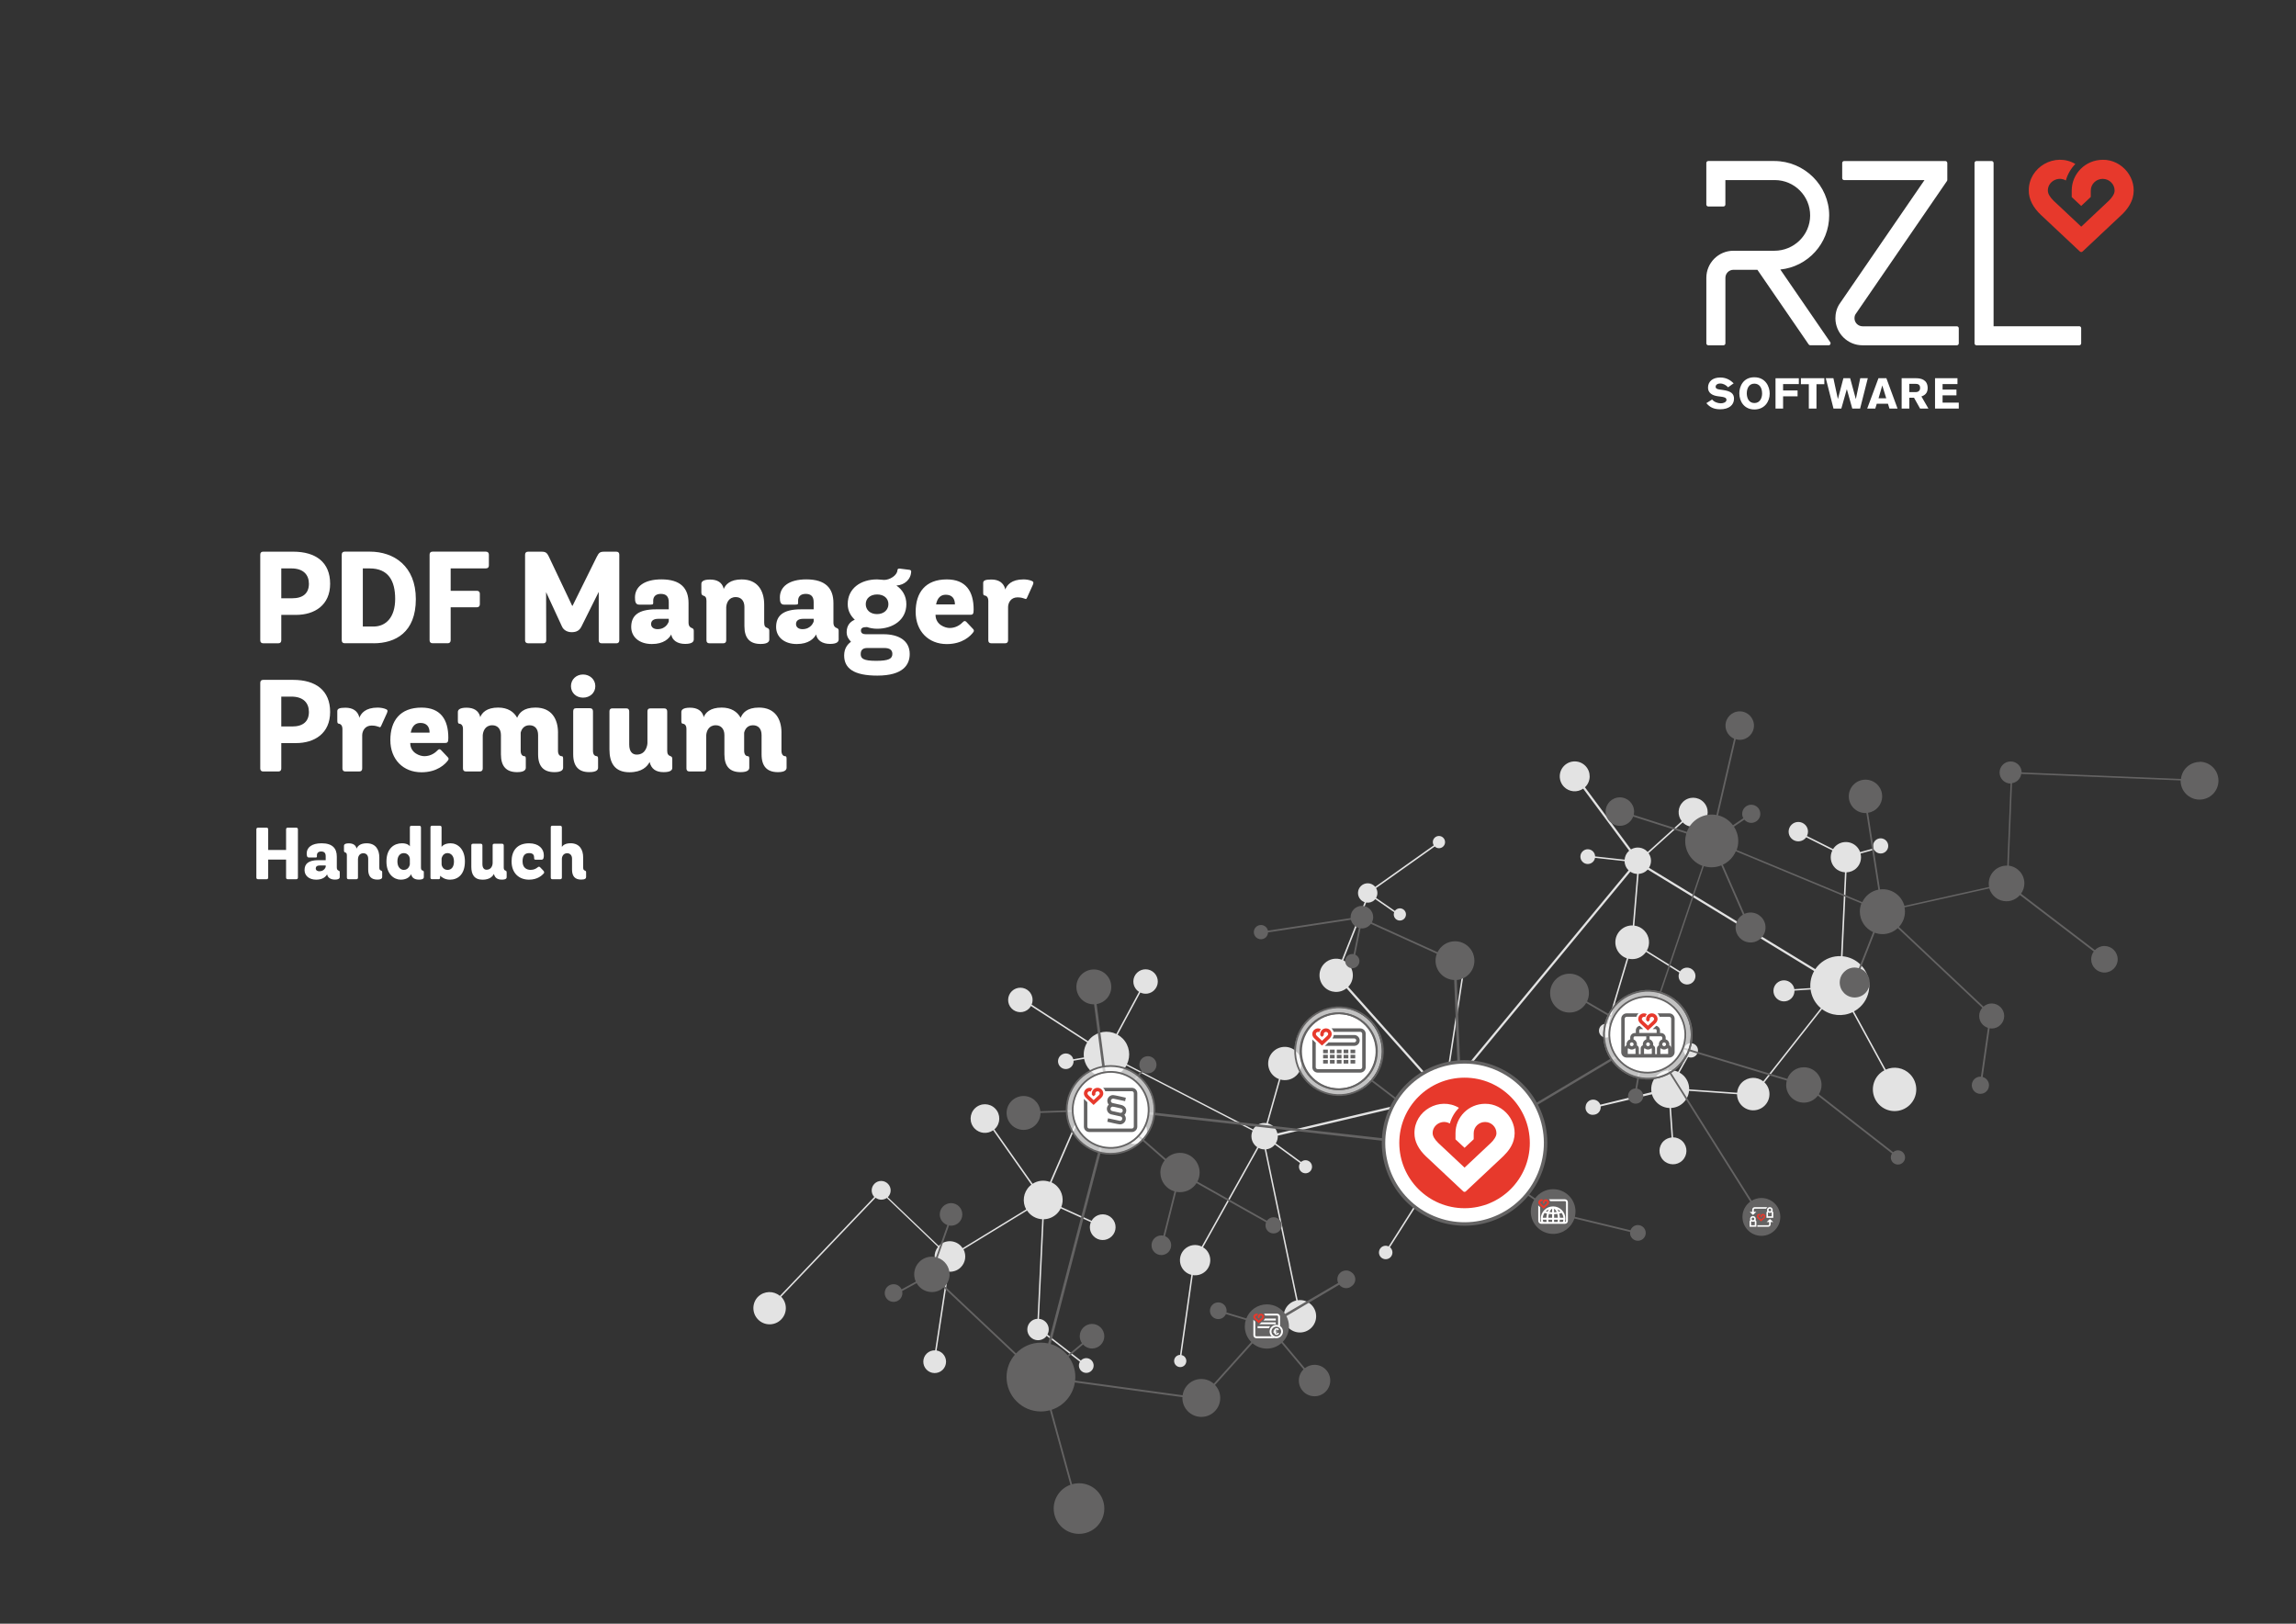 <?xml version="1.0" encoding="UTF-8"?>
<svg id="Ebene_1" xmlns="http://www.w3.org/2000/svg" xmlns:xlink="http://www.w3.org/1999/xlink" viewBox="0 0 841.89 595.28">
  <rect x="0" y="0" width="841.89" height="595.28" fill="#333333" stroke="none"/>
  <defs>
    <style>
      .cls-1 {
        fill: #646363;
      }

      .cls-2 {
        fill: #fff;
      }

      .cls-3, .cls-4, .cls-5 {
        fill: none;
      }

      .cls-4 {
        stroke-width: 1.27px;
      }

      .cls-4, .cls-5 {
        stroke: #646363;
      }

      .cls-6 {
        opacity: .7;
      }

      .cls-7 {
        clip-path: url(#clippath-1);
      }

      .cls-8 {
        fill: #e3e3e3;
      }

      .cls-9 {
        fill: #e7392c;
      }

      .cls-10 {
        clip-path: url(#clippath-2);
      }

      .cls-5 {
        stroke-width: .63px;
      }

      .cls-11 {
        clip-path: url(#clippath);
      }
    </style>
    <clipPath id="clippath">
      <rect class="cls-3" x="382.18" y="382.92" width="49.99" height="40.99"/>
    </clipPath>
    <clipPath id="clippath-1">
      <rect class="cls-3" x="465.68" y="361.42" width="49.99" height="40.99"/>
    </clipPath>
    <clipPath id="clippath-2">
      <rect class="cls-3" x="578.97" y="355.32" width="49.99" height="40.99"/>
    </clipPath>
  </defs>
  <g>
    <path class="cls-2" d="M635.68,140.51c-1.09-1.04-2.55-2.11-4.9-2.11-2.87,0-4.49,1.53-4.49,3.72,0,1.95,1.59,2.87,3.55,3.14l1.28.17c.99.13,1.94.35,1.94,1.14,0,.93-1.23,1.29-2.05,1.29-1.2,0-2.48-.5-3.22-1.4l-2.11,1.34c1.14,1.32,2.48,2.25,5.08,2.25,3.18,0,5.06-1.53,5.06-3.88,0-1.91-1.2-2.79-4.1-3.2l-1.23-.17c-.95-.14-1.42-.43-1.42-1.02,0-.52.52-1.18,1.66-1.18,1.2,0,2.11.55,2.92,1.39l2.05-1.47ZM637.77,144.18c0,3.06,1.86,5.94,5.53,5.94s5.61-2.84,5.61-5.82c0-2.65-1.59-5.99-5.64-5.99s-5.5,3.33-5.5,5.87M640.51,144.15c0-1.5.65-3.5,2.76-3.5,1.97,0,2.85,1.61,2.85,3.63,0,1.56-.74,3.48-2.81,3.48s-2.81-1.83-2.81-3.61M651.04,138.66v11.13h2.78v-4.49h5.31v-2.16h-5.31v-2.33h5.77v-2.14h-8.55ZM668.94,140.85v-2.19h-8.59v2.19h2.9v8.94h2.81v-8.94h2.89ZM684.89,138.66h-2.78l-1.62,7.66-2.08-7.66h-2.48l-2.02,7.66-1.64-7.66h-2.79l2.82,11.13h2.87l2.02-7.13,2,7.13h2.87l2.82-11.13ZM695.79,149.79l-4.1-11.13h-2.9l-4.13,11.13h2.96l.55-1.78h4.1l.55,1.78h2.97ZM691.64,146.01h-2.82l1.37-4.7,1.45,4.7ZM697.29,138.66v11.13h2.81v-3.97h1.73l2.22,3.97h3.06l-2.57-4.45c1.21-.42,2.29-1.18,2.29-3.07,0-3.18-2.62-3.61-4.27-3.61h-5.27ZM700.08,140.73h2.32c.49,0,1.66.03,1.66,1.48,0,.35-.08,1.55-1.67,1.55h-2.3v-3.03ZM709.52,149.79h8.72v-2.19h-5.94v-2.65h5.09v-2.11h-5.09v-2.02h5.46v-2.16h-8.23v11.13Z"/>
    <path class="cls-2" d="M762.41,119.61h-31.41v-59.85c0-.4-.32-.72-.72-.72h-5.55c-.4,0-.72.32-.72.72v66.11c0,.4.32.72.72.72h37.67c.4,0,.72-.32.72-.72v-5.55c0-.4-.32-.72-.72-.72"/>
    <path class="cls-2" d="M717.53,119.63h-34.55c-1.64,0-3-1.34-2.98-2.98,0-.6.16-1.14.41-1.49l.04-.06,33.45-48.73c.08-.12.13-.26.13-.41v-6.2c0-.4-.32-.72-.72-.72h-37.1c-.4,0-.72.32-.72.72v5.55c0,.4.32.72.72.72h29.45s-30.9,45.02-30.9,45.02c-1.45,1.97-1.76,4.13-1.76,5.61,0,5.48,4.46,9.93,9.93,9.93h34.59c.4,0,.72-.32.72-.72v-5.52c0-.4-.32-.72-.72-.72"/>
    <path class="cls-2" d="M652.79,98.81c10.06-1.01,17.93-9.53,17.93-19.85,0-10.96-9.15-19.93-20.11-19.93h-24.22c-.4,0-.72.32-.72.72v15.23c0,.4.32.72.72.72h5.55c.4,0,.72-.32.72-.72v-8.96h18.12c7.17,0,13,5.85,12.96,13.03-.04,7.15-5.95,12.88-13.1,12.88h-15.03c-5.48,0-9.93,4.45-9.93,9.93v24.01c0,.4.32.72.72.72h5.55c.4,0,.72-.32.72-.72v-24.01c0-1.63,1.32-2.95,2.95-2.95h8.78l18.8,27.36c.13.2.36.31.59.31h6.73c.58,0,.92-.65.59-1.13l-18.31-26.65Z"/>
    <path class="cls-9" d="M771,58.59c-6.26,0-11.35,5.06-11.35,11.27v2.38s3.48,3.26,3.48,3.26l3.51-3.29v-2.35c0-2.36,1.96-4.28,4.37-4.28s4.37,1.92,4.37,4.28c.05,1.2-1.08,2.75-2.13,3.74l-10.1,9.49s-.02,0-.02,0l-10.11-9.49c-1.43-1.41-2.12-2.63-2.12-3.74-.03-3.29,3.75-5.37,6.58-3.7,0,0,.02,0,.02-.01.64-2.29,1.85-4.35,3.47-6.01,0,0,0-.02,0-.03-7.41-4.38-17.13,1.13-17.06,9.74-.03,3.15,1.56,6.23,4.49,8.99l.03.02,14.22,13.35c.28.26.71.26.98,0l14.29-13.42.2-.18c2.02-1.98,3.3-3.99,3.89-6.09,1.91-6.95-3.78-14.04-10.99-13.94"/>
    <path class="cls-8" d="M278,475.37c2.22-2.14,5.66-2.22,7.97-.27l34.61-36.28c-1.31-1.38-1.26-3.56.11-4.89,1.38-1.33,3.58-1.3,4.92.09,1.33,1.37,1.29,3.56-.07,4.89l18.68,17.86s.07-.1.12-.14c2.24-2.16,5.81-2.1,7.97.14.25.26.47.55.67.84l23.29-14.22c-1.51-2.74-1.07-6.26,1.29-8.53.2-.2.41-.37.63-.54l-14.03-19.94c-2.08,1.46-4.96,1.24-6.78-.64-2.02-2.09-1.96-5.41.13-7.43,2.09-2.02,5.41-1.96,7.43.13,2.02,2.09,1.96,5.41-.13,7.43-.07.07-.15.11-.22.17l14.04,19.96c1.91-1.24,4.28-1.46,6.36-.68l17.03-39.24c-.84-.41-1.62-.97-2.31-1.68-1.16-1.2-1.88-2.66-2.18-4.19l-3.88.67c.05.81-.22,1.64-.85,2.25-1.14,1.1-2.95,1.07-4.04-.07-1.1-1.14-1.07-2.95.07-4.04,1.14-1.1,2.95-1.07,4.04.07.35.36.57.8.69,1.25l3.89-.67c-.24-1.89.16-3.84,1.2-5.5l-20.63-13.36c-.21.36-.45.71-.76,1.01-1.78,1.72-4.62,1.67-6.34-.11-1.72-1.78-1.67-4.62.11-6.34,1.78-1.72,4.62-1.67,6.34.11,1.28,1.33,1.58,3.24.91,4.84l20.67,13.39c.29-.39.6-.77.96-1.12,2.58-2.5,6.36-2.98,9.42-1.51l8.32-15.46c-.29-.19-.57-.4-.82-.66-1.72-1.78-1.67-4.62.11-6.34,1.78-1.72,4.62-1.67,6.34.11,1.72,1.78,1.67,4.62-.11,6.34-1.38,1.34-3.4,1.59-5.04.81l-8.32,15.45c.68.39,1.32.87,1.9,1.46,2.48,2.57,2.98,6.33,1.52,9.38l46.27,23.88c.21-.35.46-.69.77-1,1.14-1.1,2.68-1.51,4.13-1.29l4.57-16.15c-.82-.31-1.59-.79-2.25-1.47-2.34-2.43-2.27-6.29.15-8.63,2.42-2.34,6.29-2.27,8.63.15,2.34,2.42,2.27,6.29-.15,8.63-1.61,1.56-3.86,2.04-5.87,1.49l-4.55,16.09c.82.22,1.59.64,2.22,1.3.66.68,1.06,1.5,1.24,2.36l56.39-13.29c-.17-1.34.23-2.73,1.18-3.8l-32.22-36.12c-2.43,1.95-5.99,1.76-8.2-.52-2.34-2.43-2.27-6.29.15-8.63,1.74-1.68,4.21-2.11,6.34-1.33l8.35-21.1c-.53-.17-1.03-.46-1.44-.89-1.36-1.41-1.32-3.66.09-5.03,1.41-1.36,3.66-1.32,5.03.09.07.07.12.15.18.23l21.49-15.23c-.55-.88-.44-2.05.34-2.8.89-.86,2.31-.83,3.17.06.86.89.84,2.31-.05,3.17-.87.84-2.24.83-3.1,0l-21.52,15.25c.65,1.11.65,2.48,0,3.59l6.9,4.77c.08-.11.17-.22.27-.31.89-.86,2.31-.84,3.17.05.86.89.83,2.31-.06,3.17-.89.86-2.31.83-3.17-.05-.63-.65-.78-1.58-.47-2.37l-6.95-4.81c-.09.11-.17.22-.27.32-.84.81-1.98,1.12-3.05.94l-8.38,21.17c.65.31,1.26.73,1.79,1.28,2.28,2.36,2.27,6.09.02,8.45l32.21,36.1c1.02-.82,2.27-1.17,3.5-1.06l6.61-43.33c-.68-.07-1.34-.36-1.85-.89-1.16-1.2-1.13-3.12.07-4.29,1.2-1.16,3.12-1.13,4.28.07,1.16,1.2,1.13,3.12-.07,4.29-.53.51-1.2.78-1.88.83l-6.61,43.38c.56.12,1.11.35,1.61.67l64.93-78.49s-.1-.07-.14-.12c-.88-.91-1.32-2.07-1.35-3.24l-10.83-1.2c-.09.55-.35,1.07-.78,1.49-1.07,1.04-2.79,1.01-3.82-.07-1.04-1.07-1.01-2.79.07-3.82,1.07-1.04,2.79-1.01,3.82.07.48.5.73,1.14.75,1.79l10.81,1.2c.1-1.13.57-2.24,1.45-3.09.08-.07.16-.12.24-.19l-16.87-22.76c-2.17,1.5-5.16,1.27-7.06-.69-2.1-2.18-2.04-5.65.14-7.76,2.18-2.1,5.65-2.04,7.76.14,2.1,2.18,2.04,5.65-.14,7.76-.02.02-.04.03-.06.05l16.88,22.78c1.9-1.13,4.38-.86,5.98.79.05.05.08.11.13.16l12.51-11.29c-1.67-2.12-1.52-5.2.47-7.11,2.12-2.05,5.49-1.99,7.54.13,2.05,2.12,1.99,5.49-.13,7.54-2.12,2.04-5.49,1.99-7.53-.13l-12.51,11.29c1.13,1.6,1.17,3.71.15,5.35l60.97,37.17c.42-.62.9-1.21,1.46-1.75,2.22-2.14,5.12-3.14,7.98-3.02l1.45-30.73c-1.35-.08-2.67-.63-3.68-1.67-1.69-1.75-1.98-4.31-.94-6.36l-9.6-4.81c-.12.17-.26.34-.42.49-1.41,1.36-3.66,1.32-5.03-.09-1.36-1.41-1.32-3.66.09-5.03,1.41-1.36,3.66-1.32,5.03.09,1.08,1.12,1.26,2.75.6,4.06l9.59,4.8c.23-.36.49-.71.82-1.02,2.21-2.13,5.73-2.07,7.87.14.57.59.97,1.27,1.22,1.99l4.91-1.35c-.35-.99-.12-2.14.69-2.92,1.11-1.07,2.87-1.04,3.93.07,1.07,1.1,1.04,2.87-.07,3.93-1.1,1.07-2.86,1.04-3.93-.07-.15-.16-.28-.33-.38-.51l-4.99,1.38c.47,1.87-.02,3.92-1.51,5.35-1.02.99-2.32,1.48-3.64,1.54l-1.45,30.76c2.48.23,4.9,1.31,6.77,3.25,4.15,4.3,4.03,11.15-.27,15.29-.71.68-1.49,1.24-2.31,1.69l11.64,21.33c2.97-1.33,6.58-.75,8.97,1.73,3.05,3.16,2.97,8.2-.2,11.25-3.16,3.05-8.2,2.96-11.25-.2-3.05-3.16-2.97-8.2.2-11.25.55-.53,1.15-.95,1.79-1.29l-11.64-21.31c-3.61,1.75-7.97,1.37-11.24-1.11l-21.13,26.84c.07.06.14.12.2.19,2.28,2.36,2.22,6.13-.15,8.41-2.36,2.28-6.13,2.22-8.41-.15-1.1-1.14-1.65-2.61-1.66-4.08l-17.6-1.24c-.15,1.59-.85,3.15-2.09,4.34-1.27,1.23-2.89,1.87-4.52,1.94l.76,10.76c1.28.01,2.55.51,3.51,1.51,1.9,1.96,1.84,5.09-.12,6.99-1.96,1.9-5.09,1.84-6.99-.12-1.9-1.96-1.84-5.1.12-6.99.83-.8,1.87-1.23,2.93-1.34l-.76-10.8c-1.74-.06-3.46-.76-4.76-2.11-.82-.85-1.38-1.85-1.68-2.92l-18.8,4.44c.09.82-.18,1.68-.82,2.3-.46.44-1.04.69-1.63.75-.84.16-1.74-.09-2.38-.75-.64-.66-.86-1.57-.67-2.4.09-.59.35-1.15.81-1.6,1.1-1.07,2.87-1.04,3.93.07.29.3.49.64.62,1.01l18.77-4.6c-.36-2.18.32-4.49,2.03-6.13,2.12-2.05,5.2-2.47,7.73-1.32l3.2-5.7c-.15-.1-.28-.21-.41-.35-1.01-1.04-.98-2.71.06-3.71,1.04-1.01,2.71-.98,3.71.07,1.01,1.04.98,2.71-.06,3.71-.78.75-1.89.92-2.82.54l-3.19,5.68c.58.33,1.13.74,1.62,1.24,1.33,1.38,1.98,3.17,1.95,4.94l17.58,1.24c.11-1.39.71-2.74,1.79-3.79,2.16-2.09,5.5-2.21,7.8-.4l21.11-26.81c-.29-.24-.56-.5-.83-.77-1.67-1.73-2.63-3.86-2.93-6.07l-5.91.4c.02,1.04-.36,2.09-1.17,2.87-1.53,1.48-3.98,1.44-5.46-.1-1.48-1.53-1.44-3.98.09-5.46,1.54-1.48,3.98-1.44,5.46.1.57.58.91,1.3,1.03,2.05l5.89-.4c-.18-2.14.28-4.32,1.37-6.24l-61.04-37.22c-.08.09-.15.19-.24.28-.86.83-1.96,1.26-3.07,1.33l-1.59,18.95c1.35.17,2.66.78,3.67,1.84,1.95,2.02,2.25,5.03.92,7.35l12.19,7.58c.12-.17.25-.34.41-.49,1.23-1.19,3.18-1.15,4.37.08,1.19,1.23,1.15,3.18-.08,4.37-1.23,1.19-3.18,1.15-4.37-.08-.9-.93-1.09-2.29-.6-3.4l-12.21-7.6c-.23.33-.49.64-.78.92-1.57,1.52-3.74,2.03-5.72,1.56l-7.18,24.06c.29.13.57.31.81.56.98,1.01.95,2.63-.06,3.61-1.01.98-2.63.95-3.61-.06-.98-1.01-.95-2.63.06-3.61.63-.61,1.49-.82,2.28-.66l7.17-24.04c-.92-.3-1.77-.82-2.49-1.57-2.37-2.46-2.3-6.37.15-8.74,1.26-1.22,2.9-1.79,4.52-1.73l1.58-18.89c-.87-.04-1.74-.31-2.49-.82l-64.91,78.47c.08.07.17.13.25.21,1.87,1.93,1.81,5.01-.12,6.88-1.14,1.1-2.66,1.51-4.11,1.29l-4.58,22.59c1.23.31,2.39.95,3.33,1.92,2.7,2.79,2.62,7.24-.17,9.94-2.24,2.17-5.56,2.54-8.17,1.15l-9.67,15.23c.08.06.16.12.23.2.95.98.92,2.55-.06,3.5-.98.95-2.55.92-3.5-.06-.95-.98-.92-2.55.06-3.5.77-.74,1.89-.88,2.8-.43l9.66-15.21c-.46-.29-.9-.64-1.3-1.05-2.7-2.79-2.62-7.24.17-9.94,1.68-1.62,3.95-2.23,6.08-1.86l4.58-22.59c-.82-.22-1.6-.64-2.23-1.3-.56-.58-.92-1.26-1.14-1.98l-56.46,13.31c.04.98-.21,1.97-.76,2.83l9.3,6.81c.95-.87,2.43-.84,3.34.1.92.95.89,2.47-.06,3.39-.95.92-2.47.89-3.39-.06-.8-.83-.88-2.1-.25-3.02l-9.26-6.78c-.12.15-.23.31-.38.45-.8.77-1.79,1.19-2.81,1.31l11.57,55.31c1.82-.25,3.72.34,5.09,1.75,2.28,2.36,2.22,6.13-.15,8.41-2.36,2.28-6.13,2.22-8.41-.15-2.28-2.36-2.22-6.13.15-8.41.8-.78,1.77-1.27,2.79-1.51l-11.58-55.37c-.78,0-1.55-.19-2.26-.56l-20.35,36.43c.39.24.77.51,1.1.86,2.13,2.21,2.07,5.73-.14,7.87-1.3,1.25-3.05,1.73-4.71,1.48l-4.14,29.29c.42.09.82.3,1.14.63.86.89.83,2.31-.05,3.17-.89.86-2.31.83-3.17-.06-.86-.89-.84-2.31.05-3.17.42-.4.95-.6,1.49-.62l4.15-29.35c-.97-.25-1.88-.74-2.62-1.51-2.13-2.21-2.07-5.73.14-7.87,1.73-1.67,4.25-1.98,6.29-.99l20.35-36.43c-.28-.19-.54-.4-.78-.65-1.43-1.48-1.72-3.64-.91-5.41l-46.25-23.88c-.39.7-.88,1.35-1.49,1.93-.78.76-1.68,1.32-2.63,1.71l5.88,15.86c1.56-.36,3.26.07,4.45,1.3,1.81,1.87,1.76,4.86-.12,6.66-1.87,1.81-4.86,1.76-6.67-.12-1.81-1.87-1.76-4.86.12-6.67.5-.48,1.08-.82,1.69-1.04l-5.86-15.82c-1.91.64-4,.58-5.86-.2l-17.02,39.22c.77.36,1.49.85,2.11,1.5,2,2.07,2.48,5.04,1.49,7.55l11.11,5.06c.22-.38.47-.74.8-1.06,1.87-1.81,4.86-1.76,6.67.12,1.81,1.87,1.76,4.86-.12,6.66-1.87,1.81-4.86,1.76-6.66-.12-1.36-1.4-1.67-3.43-.95-5.12l-11.07-5.04c-.35.73-.83,1.41-1.45,2-1.34,1.29-3.06,1.95-4.79,1.99l-1.73,36.5c.91.08,1.8.46,2.49,1.17,1.22,1.27,1.41,3.13.62,4.6l12.25,9.53s.07-.09.11-.13c1.07-1.04,2.79-1.01,3.82.07,1.04,1.08,1.01,2.79-.07,3.82-1.07,1.04-2.79,1.01-3.82-.07-.86-.9-.98-2.23-.37-3.25l-12.21-9.5c-.13.17-.26.35-.42.5-1.57,1.51-4.06,1.47-5.57-.1-1.51-1.57-1.47-4.06.1-5.57.71-.69,1.62-1.04,2.54-1.08l1.72-36.5c-1.73-.1-3.42-.81-4.72-2.15-.32-.33-.59-.68-.83-1.05l-23.31,14.23c1.12,2.16.78,4.87-1.06,6.65-1.22,1.18-2.84,1.68-4.41,1.54l-4.39,28.9c.84.14,1.65.54,2.29,1.2,1.6,1.66,1.55,4.3-.1,5.9-1.66,1.6-4.3,1.56-5.9-.1-1.6-1.66-1.55-4.3.1-5.9.85-.82,1.97-1.2,3.07-1.16l4.39-28.9c-1.11-.21-2.18-.74-3.02-1.61-1.99-2.06-2.07-5.24-.33-7.42l-18.76-17.94c-1.24.88-2.91.85-4.12-.08l-34.63,36.3s.03.03.05.04c2.28,2.36,2.22,6.13-.15,8.41-2.36,2.28-6.13,2.22-8.41-.15-2.28-2.36-2.22-6.13.15-8.41"/>
    <path class="cls-1" d="M806.61,279.34c-3.59,0-6.54,2.73-6.9,6.23l-58.41-2.4c-.02-2.22-1.83-4.01-4.05-4.01s-4.05,1.82-4.05,4.05,1.8,4.03,4.02,4.05l-1.2,30.11c-.07,0-.14-.02-.21-.02-3.63,0-6.58,2.94-6.58,6.58,0,.43.05.84.13,1.24l-31.05,6.94c-.96-3.52-4.17-6.11-7.99-6.11-.33,0-.65.02-.96.06l-4.38-28.08c2.92-.46,5.17-2.97,5.17-6.03,0-3.38-2.74-6.12-6.12-6.12s-6.12,2.74-6.12,6.12,2.74,6.12,6.12,6.12c.11,0,.22-.03.33-.03l4.39,28.11c-2.61.51-4.77,2.24-5.89,4.58l-46.06-19.11c.37-1.02.58-2.12.58-3.27,0-1.95-.58-3.76-1.57-5.28l3.8-2.58c.61.72,1.51,1.19,2.54,1.19,1.84,0,3.33-1.49,3.33-3.33s-1.49-3.33-3.33-3.33-3.33,1.49-3.33,3.33c0,.59.16,1.13.43,1.61l-3.81,2.58c-1.33-1.78-3.24-3.09-5.46-3.63l6.48-27.91c.47.14.95.23,1.46.23,2.89,0,5.22-2.34,5.22-5.22s-2.34-5.22-5.22-5.22-5.22,2.34-5.22,5.22c0,2.15,1.3,4,3.16,4.8l-6.49,27.97c-.56-.1-1.13-.16-1.72-.16-4.19,0-7.75,2.65-9.12,6.36l-19.5-6.22c.1-.39.16-.8.16-1.22,0-2.88-2.34-5.22-5.22-5.22s-5.22,2.34-5.22,5.22,2.34,5.22,5.22,5.22c2.24,0,4.14-1.42,4.88-3.4l19.48,6.22c-.26.88-.4,1.8-.4,2.76,0,4.17,2.63,7.72,6.32,9.1l-19.46,57.49c-.47-.12-.95-.21-1.45-.21-1.85,0-3.47.9-4.51,2.26l-16.9-9.84c.44-.93.69-1.96.69-3.05,0-3.93-3.18-7.12-7.12-7.12s-7.11,3.19-7.11,7.12,3.18,7.12,7.11,7.12c2.61,0,4.89-1.41,6.12-3.51l16.85,9.81c-.5.85-.81,1.82-.81,2.88s.33,2.12.87,2.99l-58.05,34.52c-.95-1.26-2.4-2.1-4.07-2.24l-2.23-56.38c3.62-.33,6.45-3.38,6.45-7.08,0-3.93-3.18-7.12-7.11-7.12-2.82,0-5.24,1.64-6.4,4.01l-24.09-10.93c.3-.58.49-1.22.49-1.92,0-2.29-1.86-4.14-4.14-4.14s-4.14,1.86-4.14,4.14c0,.11.02.22.03.33l-30.35,4.62c-.25-1.18-1.3-2.07-2.56-2.07-1.44,0-2.61,1.17-2.61,2.61s1.17,2.61,2.61,2.61,2.55-1.12,2.6-2.51l30.4-4.63c.35,1.46,1.47,2.6,2.9,3.01l-1.92,9.59c-.15-.03-.31-.05-.48-.05-1.44,0-2.61,1.17-2.61,2.61s1.17,2.61,2.61,2.61,2.61-1.17,2.61-2.61c0-1.05-.63-1.96-1.53-2.37l1.93-9.66c.16.02.32.05.49.05,1.36,0,2.56-.67,3.32-1.68l24.17,10.96c-.3.78-.47,1.63-.47,2.52,0,3.83,3.03,6.95,6.83,7.1l2.22,56.36c-1.52.13-2.86.86-3.79,1.95l-40.63-30.99c.51-.61.83-1.39.83-2.25,0-1.95-1.58-3.53-3.53-3.53s-3.53,1.58-3.53,3.53,1.58,3.53,3.53,3.53c.86,0,1.64-.32,2.25-.83l40.68,31.02c-.38.56-.65,1.19-.81,1.86l-118.01-13.24c0-.07.02-.14.02-.22,0-1.47-.58-2.8-1.5-3.81l8.11-9.77c.52.38,1.16.62,1.86.62,1.74,0,3.15-1.41,3.15-3.15s-1.41-3.15-3.15-3.15-3.15,1.41-3.15,3.15c0,.82.32,1.55.82,2.11l-8.1,9.76c-1-.87-2.29-1.42-3.72-1.42-.12,0-.23.03-.35.04l-4.29-32.74c3.04-.5,5.36-3.11,5.36-6.29,0-3.53-2.86-6.4-6.4-6.4s-6.39,2.86-6.39,6.4,2.86,6.39,6.39,6.39c.03,0,.06,0,.09,0l4.29,32.77c-2.51.59-4.38,2.82-4.38,5.51,0,.08.02.16.02.24l-19.63.67c-.32-3.13-2.93-5.59-6.15-5.59-3.43,0-6.22,2.78-6.22,6.21s2.78,6.21,6.22,6.21,6.21-2.78,6.21-6.21l19.63-.67c.35,2.26,2.02,4.07,4.21,4.61l-21.03,80.55c-.85-.18-1.73-.28-2.64-.28-3.6,0-6.84,1.52-9.14,3.94l-26.1-24.59c1.07-1.15,1.73-2.69,1.73-4.38,0-2.83-1.83-5.22-4.36-6.1l4.15-11.81c.24.04.49.07.75.07,2.29,0,4.14-1.85,4.14-4.14s-1.86-4.14-4.14-4.14-4.14,1.86-4.14,4.14c0,1.81,1.17,3.33,2.78,3.9l-4.15,11.79c-.49-.12-.99-.2-1.52-.2-3.58,0-6.48,2.9-6.48,6.49,0,.95.21,1.84.58,2.66l-5.21,2.84c-.51-1.11-1.63-1.89-2.94-1.89-1.79,0-3.24,1.45-3.24,3.24s1.45,3.24,3.24,3.24,3.24-1.45,3.24-3.24c0-.26-.04-.5-.09-.74l5.3-2.89c1.12,1.94,3.2,3.27,5.6,3.27,1.66,0,3.15-.64,4.3-1.66l26.13,24.62c-1.9,2.21-3.05,5.07-3.05,8.21,0,6.96,5.65,12.61,12.61,12.61,1.14,0,2.25-.17,3.3-.45l7.51,27.32c-3.57,1.29-6.13,4.7-6.13,8.72,0,5.12,4.15,9.28,9.28,9.28s9.28-4.15,9.28-9.28-4.15-9.28-9.28-9.28c-.88,0-1.74.13-2.55.36l-7.5-27.29c4.45-1.45,7.79-5.31,8.53-10.03l39.45,5.39c0,.1-.02.21-.02.32,0,3.83,3.1,6.93,6.94,6.93s6.93-3.1,6.93-6.93c0-1.85-.73-3.52-1.91-4.77l13.75-15.29c1.42,1.21,3.26,1.95,5.27,1.95s3.93-.77,5.36-2.04l8.08,9.64c-1.06,1.05-1.73,2.5-1.73,4.11,0,3.18,2.58,5.76,5.76,5.76s5.76-2.58,5.76-5.76-2.58-5.77-5.76-5.77c-1.35,0-2.57.48-3.55,1.25l-8.1-9.67c1.41-1.46,2.28-3.44,2.28-5.63,0-1.38-.35-2.67-.95-3.81l19.37-11.5c.59.76,1.51,1.26,2.55,1.26.75,0,1.43-.26,1.97-.69.83-.55,1.38-1.49,1.38-2.56s-.55-2.01-1.38-2.56c-.55-.42-1.22-.68-1.97-.68-1.79,0-3.24,1.45-3.24,3.24,0,.48.11.93.3,1.35l-19.46,11.34c-1.46-2.11-3.9-3.5-6.67-3.5-3.43,0-6.36,2.14-7.54,5.15l-7.29-2.19c.04-.2.06-.41.06-.62,0-1.69-1.37-3.06-3.06-3.06s-3.06,1.37-3.06,3.06,1.37,3.06,3.06,3.06c1.26,0,2.33-.76,2.8-1.84l7.28,2.18c-.23.74-.35,1.54-.35,2.35,0,2.24.9,4.26,2.37,5.72l-13.74,15.28c-1.22-1.07-2.82-1.73-4.57-1.73-3.51,0-6.4,2.6-6.86,5.98l-39.41-5.39c.04-.43.07-.87.07-1.32,0-2.8-.92-5.37-2.46-7.46l5.28-4.45c.82.89,1.99,1.46,3.3,1.46,2.49,0,4.5-2.02,4.5-4.5s-2.02-4.51-4.5-4.51-4.5,2.02-4.5,4.51c0,.95.3,1.82.8,2.55l-5.26,4.43c-1.58-1.94-3.74-3.39-6.2-4.12l21.05-80.64c.14,0,.28.04.43.04,1.4,0,2.67-.53,3.66-1.37l16.67,14.6c-.99,1.24-1.59,2.81-1.59,4.51,0,3.28,2.19,6.04,5.18,6.91l-4.08,16.22c-.24-.05-.49-.08-.74-.08-1.99,0-3.6,1.61-3.6,3.6s1.61,3.6,3.6,3.6,3.6-1.61,3.6-3.6c0-1.51-.93-2.8-2.26-3.34l4.09-16.26c.45.09.92.14,1.41.14,2.55,0,4.78-1.33,6.06-3.32l25.5,14.36c-.14.35-.22.72-.22,1.12,0,1.64,1.33,2.97,2.97,2.97s2.97-1.33,2.97-2.97-1.33-2.97-2.97-2.97c-1.02,0-1.91.51-2.45,1.29l-25.48-14.35c.52-1,.82-2.13.82-3.33,0-3.98-3.23-7.21-7.21-7.21-2.04,0-3.88.85-5.19,2.21l-16.62-14.56c.7-.74,1.21-1.67,1.42-2.7l117.98,13.23c0,.13-.04.25-.04.37,0,3.13,2.54,5.67,5.67,5.67,1.84,0,3.46-.89,4.5-2.25l22.14,15.23c-.78,1.25-1.23,2.73-1.23,4.31,0,4.53,3.67,8.2,8.2,8.2,3.64,0,6.72-2.37,7.79-5.65l20.44,4.94c-.01.12-.04.23-.04.35,0,1.59,1.29,2.88,2.88,2.88s2.88-1.29,2.88-2.88-1.29-2.88-2.88-2.88c-1.25,0-2.3.8-2.7,1.91l-20.41-4.93c.15-.62.24-1.26.24-1.93,0-4.53-3.67-8.2-8.2-8.2-2.72,0-5.12,1.33-6.61,3.36l-22.14-15.23c.51-.85.82-1.83.82-2.9,0-.93-.25-1.8-.65-2.58l58.12-34.56c.76.86,1.77,1.49,2.92,1.76l-2.28,13.23c-1.51.04-2.72,1.27-2.72,2.78s1.25,2.79,2.79,2.79,2.79-1.25,2.79-2.79c0-1.35-.96-2.47-2.23-2.74l2.27-13.19c.23.03.45.07.68.07,1.29,0,2.47-.45,3.42-1.18l35.09,55.75c-1.72,1.26-2.85,3.29-2.85,5.59,0,3.83,3.11,6.94,6.94,6.94s6.94-3.11,6.94-6.94-3.1-6.93-6.94-6.93c-1.3,0-2.52.37-3.56.99l-35.13-55.81c.66-.63,1.15-1.42,1.44-2.3l46.57,14.07c-.13.52-.23,1.05-.23,1.61,0,3.58,2.9,6.48,6.48,6.48,2.11,0,3.96-1.02,5.14-2.57l27.19,21.21c-.28.41-.44.91-.44,1.45,0,1.44,1.17,2.61,2.61,2.61s2.61-1.17,2.61-2.61-1.17-2.61-2.61-2.61c-.67,0-1.28.26-1.75.68l-27.24-21.25c.61-.99.98-2.14.98-3.39,0-3.58-2.9-6.49-6.49-6.49-2.8,0-5.16,1.78-6.07,4.26l-46.57-14.07c.08-.38.13-.78.13-1.18,0-2.4-1.5-4.45-3.61-5.27l19.45-57.47c.89.27,1.84.42,2.81.42,1.27,0,2.48-.25,3.59-.69l7.92,18.06c-1.6.96-2.68,2.7-2.68,4.7,0,3.04,2.46,5.49,5.49,5.49s5.49-2.46,5.49-5.49-2.46-5.49-5.49-5.49c-.81,0-1.57.18-2.26.49l-7.9-18.02c2.12-1.01,3.82-2.75,4.75-4.91l46.04,19.1c-.35.92-.56,1.92-.56,2.97,0,3.35,2,6.24,4.86,7.54l-5.22,13.24c-.49-.14-1-.24-1.53-.24-3.03,0-5.49,2.46-5.49,5.49s2.46,5.49,5.49,5.49,5.49-2.46,5.49-5.49c0-2.27-1.38-4.23-3.35-5.06l5.2-13.19c.89.32,1.84.51,2.83.51,2.17,0,4.15-.84,5.62-2.21l31,29.21c-.7.81-1.14,1.85-1.14,3,0,2.05,1.35,3.77,3.21,4.36l-2.56,17.91c-.07,0-.13-.02-.2-.02-1.74,0-3.15,1.41-3.15,3.15s1.41,3.15,3.15,3.15,3.15-1.41,3.15-3.15c0-1.45-.99-2.66-2.32-3.03l2.55-17.85c.25.04.5.08.76.08,2.54,0,4.59-2.06,4.59-4.59s-2.06-4.59-4.59-4.59c-1.16,0-2.2.44-3.01,1.15l-31-29.21c1.37-1.48,2.21-3.45,2.21-5.63,0-.53-.05-1.05-.15-1.55l31.07-6.95c.81,2.72,3.29,4.72,6.28,4.72,1.98,0,3.74-.9,4.95-2.28l27.08,20.68c-.59.81-.95,1.79-.95,2.87,0,2.69,2.18,4.86,4.86,4.86s4.86-2.18,4.86-4.86-2.18-4.87-4.86-4.87c-1.38,0-2.62.58-3.51,1.51l-27.08-20.68c.77-1.08,1.23-2.38,1.23-3.8,0-3.34-2.5-6.07-5.73-6.49l1.2-30.23c1.76-.27,3.13-1.65,3.39-3.4l58.43,2.4s0,.05,0,.08c0,3.83,3.1,6.94,6.94,6.94s6.94-3.1,6.94-6.94-3.1-6.94-6.94-6.94"/>
    <path class="cls-2" d="M407.23,420.82c7.68,0,13.91-6.23,13.91-13.91s-6.23-13.91-13.91-13.91-13.91,6.23-13.91,13.91,6.23,13.91,13.91,13.91"/>
    <path class="cls-5" d="M407.23,420.82c7.68,0,13.91-6.23,13.91-13.91s-6.23-13.91-13.91-13.91-13.91,6.23-13.91,13.91,6.23,13.91,13.91,13.91Z"/>
    <g class="cls-6">
      <g class="cls-11">
        <path class="cls-2" d="M407.18,422.92c8.83,0,16-7.16,16-16s-7.16-16-16-16-16,7.16-16,16,7.16,16,16,16"/>
      </g>
    </g>
    <path class="cls-5" d="M407.23,423c8.89,0,16.09-7.21,16.09-16.09s-7.21-16.1-16.09-16.1-16.1,7.21-16.1,16.1,7.21,16.09,16.1,16.09Z"/>
    <path class="cls-9" d="M399.56,398.8c.35,0,.7.09,1.04.28,0,0,0,0,0,0-.3.31-.52.69-.64,1.11,0,0,0,0,0,0s0,0,0,0c-.13-.07-.26-.11-.4-.11-.42,0-.82.33-.82.79,0,.2.13.43.39.69l1.87,1.76h0l1.87-1.75c.19-.18.4-.47.39-.69,0-.44-.36-.79-.81-.79s-.81.35-.81.79v.43l-.65.61-.64-.6v-.44c0-1.15.94-2.08,2.1-2.08h.03c1.32,0,2.35,1.3,2,2.58-.11.39-.35.76-.72,1.13l-.04.03-2.64,2.48s-.06.04-.09.04-.07-.01-.09-.04l-2.63-2.47h0c-.54-.51-.83-1.08-.83-1.66-.01-1.21,1.02-2.09,2.12-2.09"/>
    <path class="cls-1" d="M415.03,398.8h-10.55c.11.11.22.22.31.34.22.28.37.6.47.92h9.76c.4,0,.72.32.72.72v12.25c0,.4-.32.72-.72.72h-15.6c-.4,0-.72-.32-.72-.72v-8.96l-.93-.87h0s-.05-.05-.05-.05c-.1-.1-.19-.19-.28-.29v10.18c0,1.09.89,1.98,1.99,1.98h15.6c1.09,0,1.99-.89,1.99-1.98v-12.25c0-1.09-.89-1.98-1.99-1.98"/>
    <path class="cls-1" d="M407.81,407.33h0c-.36-.09-.62-.41-.62-.79,0-.44.35-.85.79-.82,0,0,.01,0,.02,0,0,0,.02,0,.03,0,.8.09,3.04.67,3.04.67.36.09.62.41.62.79,0,.44-.34.79-.77.81-.01,0-.06,0-.07,0-.07-.01-.1-.02-.1-.02l-2.93-.64ZM412.98,407.18c0-1.08-.82-1.85-1.88-2.1l-3.16-.7h0c-.35-.09-.61-.41-.61-.79,0-.45.37-.82.82-.82.04,0,.08,0,.12.01l4.28.92.27-1.26s-4.07-.97-4.68-.97c-1.16,0-2.11.95-2.11,2.11,0,.53.2,1.02.52,1.39-.42.39-.68.93-.68,1.54,0,1.08.82,1.98,1.87,2.1l3.16.7h0c.35.09.61.41.61.79,0,.43-.34.78-.76.81-.02,0-.06,0-.1,0-.02,0-.06-.01-.11-.02-.78-.16-4.25-.9-4.25-.9l-.27,1.26s4.13.99,4.68.97c1.16-.03,2.11-.95,2.11-2.11,0-.53-.2-1.02-.53-1.39.42-.39.68-.93.68-1.54"/>
    <circle class="cls-5" cx="407.26" cy="406.94" r="13.95" transform="translate(-153.12 274.89) rotate(-31.72)"/>
    <path class="cls-2" d="M490.73,399.32c7.68,0,13.91-6.23,13.91-13.91s-6.23-13.91-13.91-13.91-13.91,6.23-13.91,13.91,6.23,13.91,13.91,13.91"/>
    <path class="cls-5" d="M490.73,399.32c7.68,0,13.91-6.23,13.91-13.91s-6.23-13.91-13.91-13.91-13.91,6.23-13.91,13.91,6.23,13.91,13.91,13.91Z"/>
    <g class="cls-6">
      <g class="cls-7">
        <path class="cls-2" d="M490.68,401.42c8.83,0,16-7.16,16-16s-7.16-16-16-16-16,7.16-16,16,7.16,16,16,16"/>
      </g>
    </g>
    <path class="cls-2" d="M490.98,399.33c7.68,0,13.91-6.23,13.91-13.91s-6.23-13.91-13.91-13.91-13.91,6.23-13.91,13.91,6.23,13.91,13.91,13.91"/>
    <path class="cls-5" d="M490.98,399.33c7.68,0,13.91-6.23,13.91-13.91s-6.23-13.91-13.91-13.91-13.91,6.23-13.91,13.91,6.23,13.91,13.91,13.91Z"/>
    <circle class="cls-5" cx="490.98" cy="385.42" r="16.09" transform="translate(-129.3 315.68) rotate(-31.72)"/>
    <path class="cls-1" d="M498.78,377.02h-10.55c.11.11.22.22.31.34.22.28.37.6.47.92h9.76c.4,0,.72.32.72.72v12.25c0,.4-.32.72-.72.72h-15.6c-.4,0-.72-.32-.72-.72v-8.96l-.93-.87h0s-.05-.05-.05-.05c-.1-.09-.19-.19-.28-.29v10.18c0,1.09.89,1.98,1.99,1.98h15.6c1.09,0,1.99-.89,1.99-1.98v-12.25c0-1.09-.89-1.98-1.99-1.98"/>
    <path class="cls-9" d="M483.31,377.02c.35,0,.71.09,1.04.29,0,0,0,0,0,0-.3.31-.53.69-.64,1.11,0,0,0,0,0,0h0c-.13-.07-.27-.11-.4-.11-.42,0-.82.33-.82.79,0,.21.13.43.39.69l1.87,1.76s0,0,0,0,0,0,0,0l1.87-1.76c.19-.18.4-.47.39-.69,0-.44-.36-.79-.81-.79s-.81.36-.81.79v.44l-.65.61-.64-.6v-.44c0-1.15.94-2.09,2.1-2.09h.03c1.32,0,2.36,1.3,2.01,2.58-.11.39-.35.76-.72,1.13l-.04.04-2.65,2.48s-.06.04-.09.04-.06-.01-.09-.04l-2.63-2.47h0c-.54-.51-.84-1.08-.83-1.67-.01-1.21,1.02-2.09,2.12-2.09"/>
  </g>
  <rect class="cls-1" x="485.16" y="384.81" width="1.73" height="1.32"/>
  <rect class="cls-1" x="487.66" y="384.81" width="1.73" height="1.32"/>
  <rect class="cls-1" x="485.16" y="386.7" width="1.73" height="1.32"/>
  <rect class="cls-1" x="487.66" y="386.7" width="1.73" height="1.32"/>
  <rect class="cls-1" x="485.16" y="388.59" width="1.73" height="1.32"/>
  <rect class="cls-1" x="487.66" y="388.59" width="1.73" height="1.32"/>
  <g>
    <path class="cls-1" d="M490.17,386.13h1.73v-1.32h-1.73v1.32Z"/>
    <path class="cls-1" d="M490.17,388.02h1.73v-1.32h-1.73v1.32Z"/>
    <path class="cls-1" d="M490.17,389.91h1.73v-1.32h-1.73v1.32Z"/>
    <path class="cls-1" d="M487.16,382.15c1.68,0,9.5,0,9.5,0,.36-.04.64-.35.64-.72,0-.39-.31-.71-.7-.72h0s-8.03,0-8.03,0c.28-.4.45-.83.5-1.26h7.65c1.03.08,1.84.94,1.84,1.99s-.79,1.88-1.8,1.98h-10.96s1.36-1.26,1.36-1.26Z"/>
    <path class="cls-1" d="M492.68,386.13h1.73s0-1.31,0-1.32h-1.73v1.32Z"/>
    <path class="cls-1" d="M492.68,388.02h1.73s0-1.31,0-1.32h-1.73v1.32Z"/>
    <path class="cls-1" d="M492.68,389.91h1.73s0-1.31,0-1.32h-1.73v1.32Z"/>
  </g>
  <rect class="cls-1" x="495.2" y="384.81" width="1.73" height="1.32"/>
  <rect class="cls-1" x="495.2" y="386.7" width="1.73" height="1.32"/>
  <rect class="cls-1" x="495.2" y="388.59" width="1.73" height="1.32"/>
  <g>
    <circle class="cls-5" cx="490.77" cy="385.44" r="13.95" transform="translate(-129.34 315.58) rotate(-31.72)"/>
    <path class="cls-2" d="M604.26,393.23c7.68,0,13.91-6.23,13.91-13.91s-6.23-13.91-13.91-13.91-13.91,6.23-13.91,13.91,6.23,13.91,13.91,13.91"/>
    <path class="cls-5" d="M604.26,393.23c7.68,0,13.91-6.23,13.91-13.91s-6.23-13.91-13.91-13.91-13.91,6.23-13.91,13.91,6.23,13.91,13.91,13.91Z"/>
    <circle class="cls-5" cx="604.26" cy="379.32" r="16.09" transform="translate(-77.12 167.8) rotate(-14.87)"/>
    <path class="cls-2" d="M604.01,393.22c7.68,0,13.91-6.23,13.91-13.91s-6.23-13.91-13.91-13.91-13.91,6.23-13.91,13.91,6.23,13.91,13.91,13.91"/>
    <path class="cls-5" d="M604.01,393.22c7.68,0,13.91-6.23,13.91-13.91s-6.23-13.91-13.91-13.91-13.91,6.23-13.91,13.91,6.23,13.91,13.91,13.91Z"/>
    <g class="cls-6">
      <g class="cls-10">
        <path class="cls-2" d="M603.97,395.32c8.83,0,16-7.16,16-16s-7.16-16-16-16-16,7.16-16,16,7.16,16,16,16"/>
      </g>
    </g>
    <circle class="cls-5" cx="604.26" cy="379.32" r="16.09" transform="translate(-77.12 167.8) rotate(-14.87)"/>
    <circle class="cls-5" cx="604.05" cy="379.34" r="13.95" transform="translate(-66.69 622.01) rotate(-52.02)"/>
    <path class="cls-1" d="M612.06,371.51h-4.31c.11.11.21.22.3.33.22.29.38.6.47.93h3.54c.4,0,.72.32.72.72v12.25c0,.4-.32.72-.72.72h-15.6c-.4,0-.72-.32-.72-.72v-12.25c0-.4.32-.72.72-.72h3.57c.13-.45.37-.86.71-1.2.02-.02.05-.04.07-.06h-4.35c-1.1,0-1.99.89-1.99,1.98v12.25c0,1.09.89,1.98,1.99,1.98h15.6c1.09,0,1.99-.89,1.99-1.98v-12.25c0-1.09-.89-1.98-1.99-1.98"/>
    <path class="cls-9" d="M602.84,371.51c.35,0,.7.09,1.03.28,0,0,0,0,0,0-.3.31-.52.69-.64,1.11,0,0,0,0,0,0,0,0,0,0,0,0-.13-.07-.26-.11-.4-.11-.42,0-.82.33-.82.79,0,.2.13.43.39.69l1.87,1.75s0,0,0,0,0,0,0,0l1.86-1.75c.19-.18.4-.47.39-.69,0-.44-.36-.79-.81-.79s-.81.36-.81.79v.43l-.65.61-.64-.6v-.44c0-1.15.94-2.08,2.09-2.08h.03c1.32,0,2.35,1.3,2,2.57-.11.39-.34.76-.72,1.12l-.04.03-2.64,2.48s-.06.04-.09.04-.07-.01-.09-.04l-2.62-2.46h0c-.54-.51-.83-1.08-.83-1.66-.01-1.21,1.02-2.08,2.11-2.08"/>
    <path class="cls-1" d="M611.67,384.44v2.04h-2.86v-2.06s0-.03,0-.04h.24c.32.24.72.39,1.15.39s.83-.15,1.15-.39h.31s.01.02.01.02v.03ZM608.79,384.39s0,0,0,0h0s0,0,0,0M610.2,382.17c.38,0,.69.31.69.69s-.31.69-.69.69-.69-.31-.69-.69.31-.69.69-.69M604.99,382.85c0,.38-.31.69-.69.69s-.69-.31-.69-.69.31-.69.69-.69.69.31.69.69M605.7,384.38h0s0,0,0,0c0,0,0,0-.01,0M605.69,386.48h-2.86v-2.04s0-.03,0-.03c0,0,0-.01,0-.02h.31c.32.24.72.39,1.15.39s.83-.15,1.15-.39h.24s0,.03,0,.04v2.06ZM599.01,382.85c0,.38-.31.69-.69.69s-.69-.31-.69-.69.31-.69.69-.69.69.31.69.69M599.73,384.38h0s0,0,0,0c0,0,0,0,0,0M599.72,386.48h-2.86v-2.04s0-.03,0-.03c0,0,0-.01,0-.02h.31c.32.24.72.39,1.15.39s.83-.15,1.15-.39h.24s0,.03,0,.04v2.06ZM612.89,387.06v-2.61c0-.12,0-.51-.28-.86-.15-.18-.34-.3-.53-.36.02-.12.04-.25.04-.37,0-.86-.57-1.59-1.35-1.83v-.63h0c-.02-.93-.78-1.69-1.72-1.69-.03,0-.06,0-.09,0h-.27v-.94c0-.83-.6-1.53-1.39-1.69l-1.27,1.19c.52,0,.93,0,.94,0,.25,0,.46.19.49.43h0s0,.04,0,.06c0,.01,0-.09,0,.93h-6.4c0-1.02,0-.91,0-.93,0-.02,0-.04,0-.06h0c.03-.24.24-.43.49-.43,0,0,.44,0,.98,0l-1.28-1.2c-.81.14-1.43.85-1.43,1.7v.94h-.25s-.06,0-.09,0c-.94,0-1.7.75-1.72,1.69h0v.63c-.78.24-1.35.97-1.35,1.83,0,.13.01.25.04.37-.19.06-.38.18-.53.36-.28.35-.29.74-.29.86v2.5s2.66.56,2.66.56h2.65v-3.06c0-.12,0-.51-.28-.86-.13-.16-.29-.27-.46-.34.03-.13.04-.26.04-.4,0-.82-.52-1.52-1.25-1.79v-.63c0-.27.22-.49.49-.49.02,0,.46,0,.46,0h0s3.71,0,3.71,0v1.11c-.74.26-1.28.97-1.28,1.8,0,.13.01.25.04.37-.19.06-.38.18-.53.36-.28.35-.29.74-.29.86v3.06h5.31v-3.06c0-.12,0-.51-.28-.86-.13-.16-.29-.27-.46-.34.03-.13.04-.26.04-.4,0-.85-.56-1.57-1.33-1.82v-1.09h3.69s.45,0,.46,0c.27,0,.49.22.5.49v.63c-.73.27-1.25.97-1.25,1.79,0,.14.02.27.04.4-.17.07-.33.18-.46.34-.28.35-.29.74-.29.86v3.06h2.66l2.66-.45Z"/>
    <path class="cls-2" d="M537.02,448.73c16.41,0,29.71-13.3,29.71-29.71s-13.3-29.71-29.71-29.71-29.71,13.3-29.71,29.71,13.3,29.71,29.71,29.71"/>
    <circle class="cls-4" cx="537.02" cy="419.02" r="29.71" transform="translate(-55.61 754.81) rotate(-67.5)"/>
    <path class="cls-9" d="M537.02,442.95c13.22,0,23.93-10.71,23.93-23.93s-10.71-23.93-23.93-23.93-23.93,10.71-23.93,23.93,10.71,23.93,23.93,23.93"/>
    <path class="cls-2" d="M544.54,404.67c-5.98,0-10.84,4.83-10.84,10.76v2.27s3.32,3.11,3.32,3.11l3.35-3.14v-2.24c0-2.26,1.87-4.09,4.17-4.09s4.17,1.84,4.17,4.09c.05,1.15-1.03,2.62-2.03,3.57l-9.65,9.06s-.02,0-.02,0l-9.66-9.06c-1.36-1.35-2.03-2.51-2.03-3.57-.03-3.14,3.58-5.13,6.28-3.53.01,0,.02,0,.02,0,.61-2.19,1.77-4.15,3.32-5.74,0,0,0-.02,0-.03-7.08-4.18-16.36,1.07-16.29,9.3-.03,3.01,1.49,5.94,4.28,8.58l.03.02,13.58,12.75c.26.25.67.25.94,0l13.65-12.81.19-.18c1.93-1.89,3.16-3.81,3.71-5.81,1.82-6.64-3.61-13.4-10.49-13.31"/>
    <path class="cls-9" d="M460.75,481.61c.19,0,.39.05.57.16,0,0,0,0,0,0-.17.17-.29.38-.36.62h0c-.07-.04-.15-.06-.22-.06-.23,0-.46.18-.45.44,0,.11.07.24.22.38l1.04.97h0s0,0,0,0l1.04-.97c.11-.1.22-.26.22-.39,0-.24-.2-.44-.45-.44s-.45.2-.45.44v.24l-.36.34-.36-.34v-.24c0-.64.52-1.16,1.16-1.16h.02c.73,0,1.31.72,1.11,1.43-.06.22-.19.42-.4.63l-.02.02-1.47,1.38s-.03.02-.05.02c-.02,0-.04,0-.05-.02l-1.46-1.37h0c-.3-.29-.46-.6-.46-.93,0-.67.57-1.16,1.18-1.16"/>
    <path class="cls-2" d="M467.81,484.8h-5.29l-.62.58c-.06.06-.14.1-.22.12h6.12v-.71Z"/>
    <path class="cls-2" d="M467.81,483.4h-3.98c-.1.2-.24.4-.43.59h0s0,0,0,0l-.02.02h0s-.1.1-.1.1h4.54v-.71Z"/>
    <path class="cls-2" d="M463.88,482.31h4.38c.22,0,.4.18.4.4v3.17c.26.08.49.2.71.36v-3.53c0-.61-.5-1.11-1.11-1.11h-4.81c.06.06.12.12.17.19.12.16.21.34.26.52"/>
    <path class="cls-2" d="M466.3,489.91h-5.62c-.22,0-.4-.18-.4-.4v-5l-.55-.52h0s-.03-.03-.03-.03c-.04-.04-.08-.08-.12-.12v5.67c0,.61.5,1.11,1.11,1.11h7.11c-.58-.06-1.1-.32-1.48-.71"/>
    <path class="cls-2" d="M465.76,486.21h-4.63v.71h4.13c.13-.26.3-.5.5-.71"/>
    <path class="cls-2" d="M467.99,486.39c-.98,0-1.77.79-1.77,1.77s.79,1.77,1.77,1.77,1.77-.79,1.77-1.77-.79-1.77-1.77-1.77M467.99,490.61c-1.35,0-2.45-1.1-2.45-2.45s1.1-2.45,2.45-2.45,2.45,1.1,2.45,2.45-1.1,2.45-2.45,2.45"/>
    <path class="cls-2" d="M468.44,488.61c0,.11-.04.18-.09.23-.05.05-.13.07-.23.07-.12,0-.21-.06-.28-.19-.03-.05-.05-.12-.06-.19h.37l.07-.24h-.47s0-.07,0-.12c0-.03,0-.05,0-.07h.52l.08-.24h-.58s.02-.07.02-.1c.03-.11.08-.19.14-.25s.13-.08.22-.08.15.02.19.07c.05.05.07.12.08.22l.53-.25c-.05-.19-.13-.33-.26-.42-.13-.09-.31-.13-.55-.13-.21,0-.39.05-.54.15-.15.1-.26.24-.34.42-.05.11-.08.23-.09.36h-.28v.24h.26s0,.05,0,.07c0,.04,0,.08,0,.12h-.26v.24h.29c.02.11.05.22.09.31.08.18.18.33.33.42.14.1.32.15.53.15.15,0,.29-.03.41-.08.12-.05.22-.13.3-.23.08-.1.13-.22.15-.35l-.54-.14Z"/>
    <path class="cls-2" d="M573.82,439.67h-5.86c.06.06.12.12.17.19.12.16.21.33.26.51h5.43c.22,0,.4.18.4.4v6.8c0,.22-.18.4-.4.4h-8.67c-.22,0-.4-.18-.4-.4v-4.98l-.52-.48h0s-.03-.03-.03-.03c-.06-.05-.11-.11-.16-.16v5.65c0,.61.5,1.1,1.1,1.1h8.67c.61,0,1.1-.49,1.1-1.1v-6.8c0-.61-.49-1.1-1.1-1.1"/>
    <path class="cls-9" d="M565.23,439.67c.19,0,.39.05.58.16,0,0,0,0,0,0-.17.17-.29.38-.36.62t0,0h0c-.07-.04-.15-.06-.22-.06-.24,0-.46.18-.46.44,0,.11.07.24.22.39l1.04.98h0l1.04-.98c.11-.1.23-.26.22-.39,0-.24-.2-.44-.45-.44s-.45.2-.45.44v.24l-.36.34-.36-.33v-.25c0-.64.52-1.16,1.17-1.16h.02c.73,0,1.31.72,1.11,1.43-.06.22-.19.42-.4.63l-.02.02-1.47,1.38s-.03.02-.05.02-.04,0-.05-.02l-1.46-1.37h0c-.3-.29-.46-.6-.46-.93,0-.67.57-1.16,1.18-1.16"/>
    <path class="cls-2" d="M566.34,444.69c.3.09.6.16.9.23-.12.47-.19.98-.22,1.53h-1.31c.06-.65.28-1.24.63-1.75M567.91,443.36c-.17.26-.32.55-.45.88-.21-.04-.41-.09-.62-.15.31-.3.67-.55,1.07-.73M569.13,445.14v1.3h-1.39c.02-.51.1-.99.21-1.4.39.05.78.09,1.18.1M569.13,443.15v1.28c-.32-.01-.64-.04-.95-.08.26-.61.6-1.03.95-1.21M569.85,445.14c.4-.01.79-.05,1.18-.1.11.42.18.89.21,1.4h-1.39v-1.3ZM569.85,443.15c.35.18.69.6.95,1.21-.31.04-.63.07-.95.08v-1.28ZM572.14,444.09c-.2.05-.41.1-.62.15-.13-.33-.28-.62-.45-.88.4.18.76.43,1.07.73M573.27,446.45h-1.31c-.02-.54-.1-1.06-.22-1.53.31-.06.61-.14.9-.23.34.51.57,1.11.63,1.75M566.11,448.52c-.21-.42-.35-.88-.4-1.36h1.31c.02.48.08.94.17,1.36h.73c-.1-.41-.17-.87-.19-1.36h1.4v1.26c-.41.01-.81.05-1.21.1h3.12c-.4-.06-.8-.09-1.2-.1v-1.26h1.39c-.02.5-.09.95-.19,1.36h.73c.09-.42.15-.88.17-1.36h1.31c-.04.49-.18.95-.4,1.36h.79c.22-.53.34-1.11.34-1.72,0-2.49-2.02-4.51-4.51-4.51s-4.51,2.02-4.51,4.51c0,.61.12,1.19.34,1.72h.79Z"/>
    <path class="cls-9" d="M646.43,445.01c-.52,0-.94.42-.94.93v.2s.29.27.29.27l.29-.27v-.19c0-.2.16-.35.36-.35s.36.16.36.35c0,.1-.09.23-.18.31l-.84.78h0l-.84-.79c-.12-.12-.18-.22-.18-.31,0-.27.31-.44.54-.31,0,0,0,0,0,0,.05-.19.15-.36.29-.5,0,0,0,0,0,0-.61-.36-1.41.09-1.41.81,0,.26.13.51.37.74h0s1.17,1.1,1.17,1.1c.02.02.06.02.08,0l1.18-1.11h.02c.17-.18.27-.35.32-.52.16-.57-.31-1.16-.91-1.15"/>
    <path class="cls-2" d="M643.44,447.89h0v1.29h-1.36v-.38h0v-.93h0c0-.05.04-.09.09-.09,0,0,0,0,0,0h.04c.16.1.34.15.54.15s.39-.06.54-.15h.04s0,0,0,0c.05,0,.08.04.09.08v.03ZM642.76,446.39c.27,0,.49.22.49.49s-.22.48-.49.48-.48-.22-.48-.48.22-.49.48-.49M643.72,447.32c.06-.13.1-.28.1-.44,0-.58-.47-1.06-1.06-1.06s-1.05.47-1.05,1.06c0,.16.04.31.1.44-.18.12-.29.32-.29.55,0,0,0,.02,0,.03v1.85h2.5v-1.82s0-.04,0-.06c0-.23-.12-.43-.3-.55"/>
    <path class="cls-2" d="M649.64,444.62h0v1.29h-1.36v-.38h0v-.93h0c0-.05.04-.09.09-.09,0,0,0,0,0,0h.04c.16.1.34.15.54.15s.39-.06.54-.15h.04s0,0,0,0c.05,0,.08.04.09.08v.03ZM648.96,443.12c.27,0,.49.22.49.49s-.22.48-.49.48-.48-.22-.48-.48.22-.49.48-.49M649.92,444.05c.06-.13.1-.28.1-.44,0-.58-.47-1.06-1.06-1.06s-1.05.47-1.05,1.06c0,.16.04.31.1.44-.18.12-.29.32-.29.55,0,0,0,.02,0,.03v1.85h2.5v-1.82s0-.04,0-.06c0-.23-.12-.43-.3-.55"/>
    <path class="cls-2" d="M650.2,448.02h0s-1.17-1.1-1.17-1.1c-.02-.02-.06-.02-.08,0l-1.18,1.11h-.02s.95,0,.95,0v.79h0c0,.21-.16.37-.36.37,0,0-.01,0-.02,0h-3.94v.57h3.92s.03,0,.04,0c.51,0,.93-.42.93-.93h0v-.8h.93Z"/>
    <path class="cls-2" d="M647.61,443.13c.1-.24.27-.43.49-.57h-4.63s-.02,0-.04,0c-.51,0-.93.42-.93.93h0v.8h-.93s0,0,0,0l1.17,1.1s.06.02.08,0l1.18-1.11h.02s-.94,0-.94,0v-.79h0c0-.21.16-.37.36-.37,0,0,.01,0,.02,0h4.17Z"/>
    <path class="cls-2" d="M201.96,321.72c0,.4.16.62.59.62h2.86c.41,0,.62-.22.62-.65v-6.8c0-.86.51-2.08,1.94-2.08,1.05,0,1.78.76,1.78,1.97v4.02c0,2.51,1.13,3.67,3.35,3.67,1.43,0,1.81-.43,1.81-.92v-1.81c0-.4-.24-.49-.43-.57-.35-.14-.65-.3-.65-1.11v-3.73c0-2.83-1.32-5.18-4.62-5.18-1.67,0-2.65.57-3.19,1.32v-7.1c0-.43-.22-.65-.62-.65h-2.86c-.43,0-.59.22-.59.62v18.36ZM187.59,315.86c0,4.13,2.62,6.64,6.4,6.64,3.1,0,4.72-1.54,5.4-2.29.22-.27.22-.65-.24-1.11l-1.11-1.16c-.35-.35-.59-.19-.95.08-.46.38-1.27.89-2.51.89-1.46,0-2.97-.76-2.97-3.1,0-2.08.81-3.05,2.4-3.05s1.84.86,1.84,1.65c0,.62.03.78.7.78h2c.86,0,.86-1.08.86-1.65,0-2.38-1.86-4.37-5.4-4.37-4.43,0-6.43,2.73-6.43,6.7M185.76,319.78c0-.46-.22-.54-.43-.62-.38-.14-.62-.4-.62-1.08v-8.1c0-.43-.22-.65-.62-.65h-2.86c-.43,0-.59.22-.59.62v6.51c0,.32-.22,2.4-2.21,2.4-.92,0-1.54-.65-1.54-2.08v-6.8c0-.43-.22-.65-.59-.65h-2.86c-.43,0-.62.22-.62.62v7.86c0,2.7,1.03,4.7,4.13,4.7,2.57,0,3.7-1.19,4.16-2.13v.03c.35,1.4,1.27,2.08,2.89,2.08s1.78-.54,1.78-.92v-1.78ZM161.92,314.76s.3-2,2.16-2c1.11,0,2.38.84,2.38,3.08,0,2.08-1,3.08-2.35,3.08-1.65,0-2.19-1.48-2.19-2.13v-2.02ZM160.78,322.34c.46,0,.59-.27.59-.62v-.65c.49.4,1.62,1.43,3.62,1.43,2.84,0,5.48-1.84,5.48-6.7,0-4.59-2.73-6.64-5.24-6.64s-3.29,1.3-3.32,1.35v-7.13c0-.43-.22-.65-.62-.65h-2.86c-.43,0-.59.22-.59.62v18.36c0,.38.16.62.59.62h2.35ZM155.41,319.75c0-.46-.24-.51-.46-.59-.35-.11-.59-.35-.59-1.11v-14.66c0-.43-.22-.65-.62-.65h-2.86c-.43,0-.59.22-.59.62v6.91c-.03-.05-.65-1.11-2.89-1.11-2.84,0-5.7,1.84-5.7,6.7,0,4.59,2.75,6.64,5.24,6.64s3.46-1.3,3.83-2.02v.08c.3,1.3,1.27,1.92,2.86,1.92s1.78-.54,1.78-.92v-1.81ZM150.28,316.92c-.03.19-.4,2-2.21,2-1.11,0-2.35-.89-2.35-3.1,0-2.05,1.03-3.05,2.35-3.05,1.57,0,2.16,1.35,2.21,2.03v2.13ZM127.19,321.69c0,.43.19.65.62.65h2.86c.38,0,.59-.22.59-.62v-6.83c.05-.86.51-2.08,1.97-2.08,1.08,0,1.78.76,1.78,2.02v3.97c0,2.51,1.13,3.67,3.35,3.67,1.54,0,1.78-.54,1.78-.92v-1.78c0-.49-.27-.54-.51-.65-.32-.11-.54-.35-.54-1.05v-3.73c0-2.83-1.32-5.18-4.64-5.18-2.38,0-3.35,1.05-3.73,2.02v-.19c-.32-1.21-1.3-1.81-2.81-1.81s-1.78.51-1.78.89v1.78c0,.51.24.59.49.68.35.11.57.35.57,1.03v8.13ZM119.42,317.83s-.43,1.59-2.32,1.59c-.76,0-1.32-.38-1.32-1.05s.49-1.08,1.49-1.08h2.16v.54ZM124.58,319.75c0-.46-.35-.54-.43-.57-.3-.11-.65-.38-.65-1.11v-4.02c0-3.05-1.62-4.89-5.59-4.89-3.59,0-5.45,1.51-5.45,3.73,0,.84.11,1.49.86,1.49h2.29c.7,0,.59-.14.59-.81,0-.89.57-1.4,1.57-1.4,1.05,0,1.65.49,1.65,1.7v1.48h-2.65c-3.67,0-5.1,1.32-5.1,3.64,0,1.97,1.57,3.51,4.27,3.51,2.46,0,3.54-1.13,4-1.97.19,1.22,1.3,1.94,2.86,1.94s1.78-.54,1.78-.94v-1.78ZM109.24,304.06c0-.4-.24-.62-.62-.62h-3.13c-.38,0-.59.22-.59.62v7.56h-6.56v-7.56c0-.4-.22-.62-.59-.62h-3.13c-.4,0-.62.22-.62.62v17.66c0,.4.22.62.62.62h3.13c.38,0,.59-.22.59-.62v-6.59h6.56v6.59c0,.4.22.62.59.62h3.13c.38,0,.62-.22.62-.62v-17.66Z"/>
    <path class="cls-2" d="M286.55,268.63c0-5.04-2.35-9.22-8.26-9.22-4.46,0-6,2.02-6.72,3.74-1.2-2.21-3.46-3.74-6.96-3.74-4.22,0-5.95,1.87-6.62,3.6v-.34c-.58-2.11-2.3-3.22-4.99-3.22s-3.17.91-3.17,1.58v3.22c0,.72.14,1.06.53,1.06.48.05,1.34.38,1.34,1.92v14.45c0,.77.34,1.15,1.1,1.15h5.09c.67,0,1.06-.38,1.06-1.1v-12.14c.1-1.54.91-3.7,3.5-3.7,1.92,0,3.17,1.34,3.17,3.6v7.06c0,4.46,2.02,6.53,5.95,6.53,2.74,0,3.17-.96,3.17-1.63v-3.17c0-.77-.1-1.06-.58-1.06-.62,0-1.3-.58-1.3-1.97v-6.62c.29-1.3,1.2-2.74,3.22-2.74s3.17,1.34,3.17,3.6v7.06c0,4.46,2.06,6.53,6,6.53,2.74,0,3.17-.96,3.17-1.63v-3.17c0-.77-.1-1.06-.58-1.06-.62,0-1.3-.58-1.3-1.97v-6.62ZM246.52,278.28c0-.82-.38-.96-.77-1.1-.67-.24-1.1-.72-1.1-1.92v-14.4c0-.77-.38-1.15-1.1-1.15h-5.09c-.77,0-1.06.38-1.06,1.1v11.57c0,.58-.38,4.27-3.94,4.27-1.63,0-2.74-1.15-2.74-3.7v-12.1c0-.77-.38-1.15-1.06-1.15h-5.09c-.77,0-1.1.38-1.1,1.1v13.97c0,4.8,1.82,8.35,7.34,8.35,4.56,0,6.58-2.11,7.39-3.79v.05c.62,2.5,2.26,3.7,5.14,3.7s3.17-.96,3.17-1.63v-3.17ZM219.3,278.23c0-.72-.14-.96-.53-1.01-.53-.05-1.34-.34-1.34-1.97v-14.45c0-.77-.38-1.15-1.1-1.15h-5.09c-.77,0-1.06.38-1.06,1.15v15.74c0,4.46,2.06,6.58,5.95,6.53,2.78,0,3.17-.96,3.17-1.63v-3.22ZM218.29,251.55c0-2.45-2.02-4.27-4.51-4.27s-4.42,1.82-4.42,4.27,1.92,4.22,4.42,4.22,4.51-1.73,4.51-4.22M204.61,268.63c0-5.04-2.35-9.22-8.26-9.22-4.46,0-6,2.02-6.72,3.74-1.2-2.21-3.46-3.74-6.96-3.74-4.22,0-5.95,1.87-6.62,3.6v-.34c-.58-2.11-2.3-3.22-4.99-3.22s-3.17.91-3.17,1.58v3.22c0,.72.14,1.06.53,1.06.48.05,1.34.38,1.34,1.92v14.45c0,.77.34,1.15,1.1,1.15h5.09c.67,0,1.06-.38,1.06-1.1v-12.14c.1-1.54.91-3.7,3.5-3.7,1.92,0,3.17,1.34,3.17,3.6v7.06c0,4.46,2.02,6.53,5.95,6.53,2.74,0,3.17-.96,3.17-1.63v-3.17c0-.77-.1-1.06-.58-1.06-.62,0-1.3-.58-1.3-1.97v-6.62c.29-1.3,1.2-2.74,3.22-2.74s3.17,1.34,3.17,3.6v7.06c0,4.46,2.06,6.53,6,6.53,2.74,0,3.17-.96,3.17-1.63v-3.17c0-.77-.1-1.06-.58-1.06-.62,0-1.3-.58-1.3-1.97v-6.62ZM150.61,268.59c.48-2.5,1.78-3.55,3.55-3.55,2.21,0,3.36,1.3,3.36,3.55h-6.91ZM163.24,272.38c.91,0,1.15-.34,1.15-1.92,0-6.77-2.93-11.04-9.84-11.04-7.87,0-11.42,4.85-11.42,11.9s4.66,11.81,11.42,11.81c5.76,0,8.74-2.98,9.79-4.46.19-.34.24-.67-.14-1.06l-2.54-2.69c-.48-.43-.86-.19-1.15.1-.82.86-2.45,2.21-4.9,2.21-1.63,0-5.09-1.15-5.18-4.7v-.14h12.82ZM125.56,281.74c0,.72.38,1.1,1.1,1.1h5.09c.67,0,1.06-.38,1.06-1.1v-12.14c0-1.49.91-3.6,3.46-3.6,1.3,0,2.11.29,2.64.48.43.19.58.24.86-.38l2.11-4.66c.38-.86.24-1.2-.34-1.44-.82-.38-2.02-.58-3.07-.58-4.42,0-6.1,2.06-6.72,3.79v-.29c-.62-2.3-2.4-3.46-5.09-3.46-2.21,0-2.98.38-2.98,1.25v3.55c0,.67.1,1.06.58,1.06.29.05,1.3.29,1.3,1.97v14.45ZM103.14,266.33v-10.94h3.7c4.42,0,6.43,2.35,6.43,5.62,0,3.5-2.16,5.33-6.14,5.33h-3.98ZM102.08,282.84c.67,0,1.06-.38,1.06-1.1v-9.31h5.38c6.82,0,12.53-3.55,12.53-11.42s-5.23-11.76-13.58-11.76h-10.94c-.72,0-1.1.34-1.1,1.1v31.39c0,.72.38,1.1,1.1,1.1h5.57Z"/>
    <path class="cls-2" d="M362.39,234.74c0,.72.38,1.1,1.1,1.1h5.09c.67,0,1.06-.38,1.06-1.1v-12.14c0-1.49.91-3.6,3.46-3.6,1.3,0,2.11.29,2.64.48.43.19.58.24.86-.38l2.11-4.66c.38-.86.24-1.2-.34-1.44-.82-.38-2.02-.58-3.07-.58-4.42,0-6.1,2.06-6.72,3.79v-.29c-.62-2.3-2.4-3.46-5.09-3.46-2.21,0-2.98.38-2.98,1.25v3.55c0,.67.1,1.06.58,1.06.29.05,1.3.29,1.3,1.97v14.45ZM343.24,221.59c.48-2.5,1.78-3.55,3.55-3.55,2.21,0,3.36,1.3,3.36,3.55h-6.91ZM355.86,225.38c.91,0,1.15-.34,1.15-1.92,0-6.77-2.93-11.04-9.84-11.04-7.87,0-11.42,4.85-11.42,11.9s4.66,11.81,11.42,11.81c5.76,0,8.74-2.98,9.79-4.46.19-.34.24-.67-.15-1.06l-2.54-2.69c-.48-.43-.86-.19-1.15.1-.82.86-2.45,2.21-4.9,2.21-1.63,0-5.09-1.15-5.18-4.7v-.14h12.82ZM317.56,232.53c-1.2,0-1.87-.43-1.87-1.34s.62-1.3,2.21-1.3c.96.34,2.3.62,3.74.62,5.66,0,10.7-3.17,10.7-9.02,0-3.12-1.54-5.38-3.65-6.82,2.98-.19,5.33-2.21,5.42-5.18,0-.19-.14-.53-.62-.58l-3.41-.43c-.58-.1-1.01.05-1.01.58-.1,1.92-2.88,3.6-4.94,3.55-.58,0-1.58-.19-2.54-.19-5.95,0-10.75,3.26-10.75,9.07,0,2.59,1.25,4.46,2.59,5.71-1.63.67-2.98,2.06-2.98,4.56,0,1.68.86,2.74,1.58,3.5-1.06.82-2.5,2.26-2.5,5.04,0,4.8,3.65,7.39,12.14,7.39,9.6,0,11.9-4.08,11.9-7.92,0-5.04-4.22-7.25-9.6-7.25h-6.43ZM325.76,221.49c0,2.11-1.68,3.65-4.18,3.65s-4.13-1.54-4.13-3.65,1.68-3.55,4.18-3.55,4.13,1.44,4.13,3.55M324.28,237.57c1.87,0,2.93.67,2.93,2.16,0,1.78-1.34,2.54-5.95,2.54s-5.66-.82-5.66-2.45c0-1.54.77-2.26,2.5-2.26h6.19ZM298.36,227.83s-.77,2.83-4.13,2.83c-1.34,0-2.35-.67-2.35-1.87s.86-1.92,2.64-1.92h3.84v.96ZM307.52,231.23c0-.82-.62-.96-.77-1.01-.53-.19-1.15-.67-1.15-1.97v-7.15c0-5.42-2.88-8.69-9.94-8.69-6.38,0-9.7,2.69-9.7,6.62,0,1.49.19,2.64,1.54,2.64h4.08c1.25,0,1.06-.24,1.06-1.44,0-1.58,1.01-2.5,2.78-2.5,1.87,0,2.93.86,2.93,3.02v2.64h-4.7c-6.53,0-9.07,2.35-9.07,6.48,0,3.5,2.78,6.24,7.58,6.24,4.37,0,6.29-2.02,7.1-3.5.34,2.16,2.3,3.46,5.09,3.46s3.17-.96,3.17-1.68v-3.17ZM259.04,234.69c0,.77.34,1.15,1.1,1.15h5.09c.67,0,1.06-.38,1.06-1.1v-12.14c.1-1.54.91-3.7,3.5-3.7,1.92,0,3.17,1.34,3.17,3.6v7.06c0,4.46,2.02,6.53,5.95,6.53,2.74,0,3.17-.96,3.17-1.63v-3.17c0-.86-.48-.96-.91-1.15-.58-.19-.96-.62-.96-1.87v-6.62c0-5.04-2.35-9.22-8.26-9.22-4.22,0-5.95,1.87-6.62,3.6v-.34c-.58-2.16-2.3-3.22-4.99-3.22s-3.17.91-3.17,1.58v3.17c0,.91.43,1.06.86,1.2.62.19,1.01.62,1.01,1.82v14.45ZM245.22,227.83s-.77,2.83-4.13,2.83c-1.34,0-2.35-.67-2.35-1.87s.86-1.92,2.64-1.92h3.84v.96ZM254.39,231.23c0-.82-.62-.96-.77-1.01-.53-.19-1.15-.67-1.15-1.97v-7.15c0-5.42-2.88-8.69-9.94-8.69-6.38,0-9.7,2.69-9.7,6.62,0,1.49.19,2.64,1.54,2.64h4.08c1.25,0,1.06-.24,1.06-1.44,0-1.58,1.01-2.5,2.78-2.5,1.87,0,2.93.86,2.93,3.02v2.64h-4.7c-6.53,0-9.07,2.35-9.07,6.48,0,3.5,2.78,6.24,7.58,6.24,4.37,0,6.29-2.02,7.1-3.5.34,2.16,2.3,3.46,5.09,3.46s3.17-.96,3.17-1.68v-3.17ZM192.52,234.74c0,.72.43,1.1,1.15,1.1h5.52c.72,0,1.1-.38,1.1-1.1l-.05-17.66,5.81,12.58c.62,1.44,2.11,2.11,3.55,2.11,1.68,0,2.83-.53,3.6-2.06l6.34-12.72v17.76c0,.72.38,1.1,1.1,1.1h5.38c.67,0,1.06-.38,1.06-1.1v-31.39c0-.72-.38-1.1-1.06-1.1h-4.51c-1.49,0-1.92.38-2.64,1.78l-8.93,18.05h-.14l-8.59-18.1c-.62-1.25-1.06-1.73-2.59-1.73h-4.99c-.72,0-1.1.38-1.1,1.1v31.39ZM165.25,222.64h9.6c.67,0,1.1-.38,1.1-1.1v-3.89c0-.67-.43-1.06-1.1-1.06h-9.6v-8.21h12.91c.72,0,1.1-.38,1.1-1.06v-3.98c0-.72-.43-1.1-1.1-1.1h-19.54c-.72,0-1.1.38-1.1,1.1v31.39c0,.72.43,1.1,1.1,1.1h5.57c.62,0,1.06-.38,1.06-1.1v-12.1ZM133.04,229.7v-21.31h2.5c6.86,0,9.36,4.51,9.36,11.18s-3.31,10.13-7.97,10.13h-3.89ZM136.98,235.84c8.06,0,15.5-4.03,15.5-16.18s-8.06-17.42-16.85-17.42h-9.22c-.72,0-1.1.38-1.1,1.1v31.39c0,.72.38,1.1,1.1,1.1h10.56ZM103.14,219.33v-10.94h3.7c4.42,0,6.43,2.35,6.43,5.62,0,3.5-2.16,5.33-6.14,5.33h-3.98ZM102.08,235.84c.67,0,1.06-.38,1.06-1.1v-9.31h5.38c6.82,0,12.53-3.55,12.53-11.42s-5.23-11.76-13.58-11.76h-10.94c-.72,0-1.1.34-1.1,1.1v31.39c0,.72.38,1.1,1.1,1.1h5.57Z"/>
  </g>
</svg>